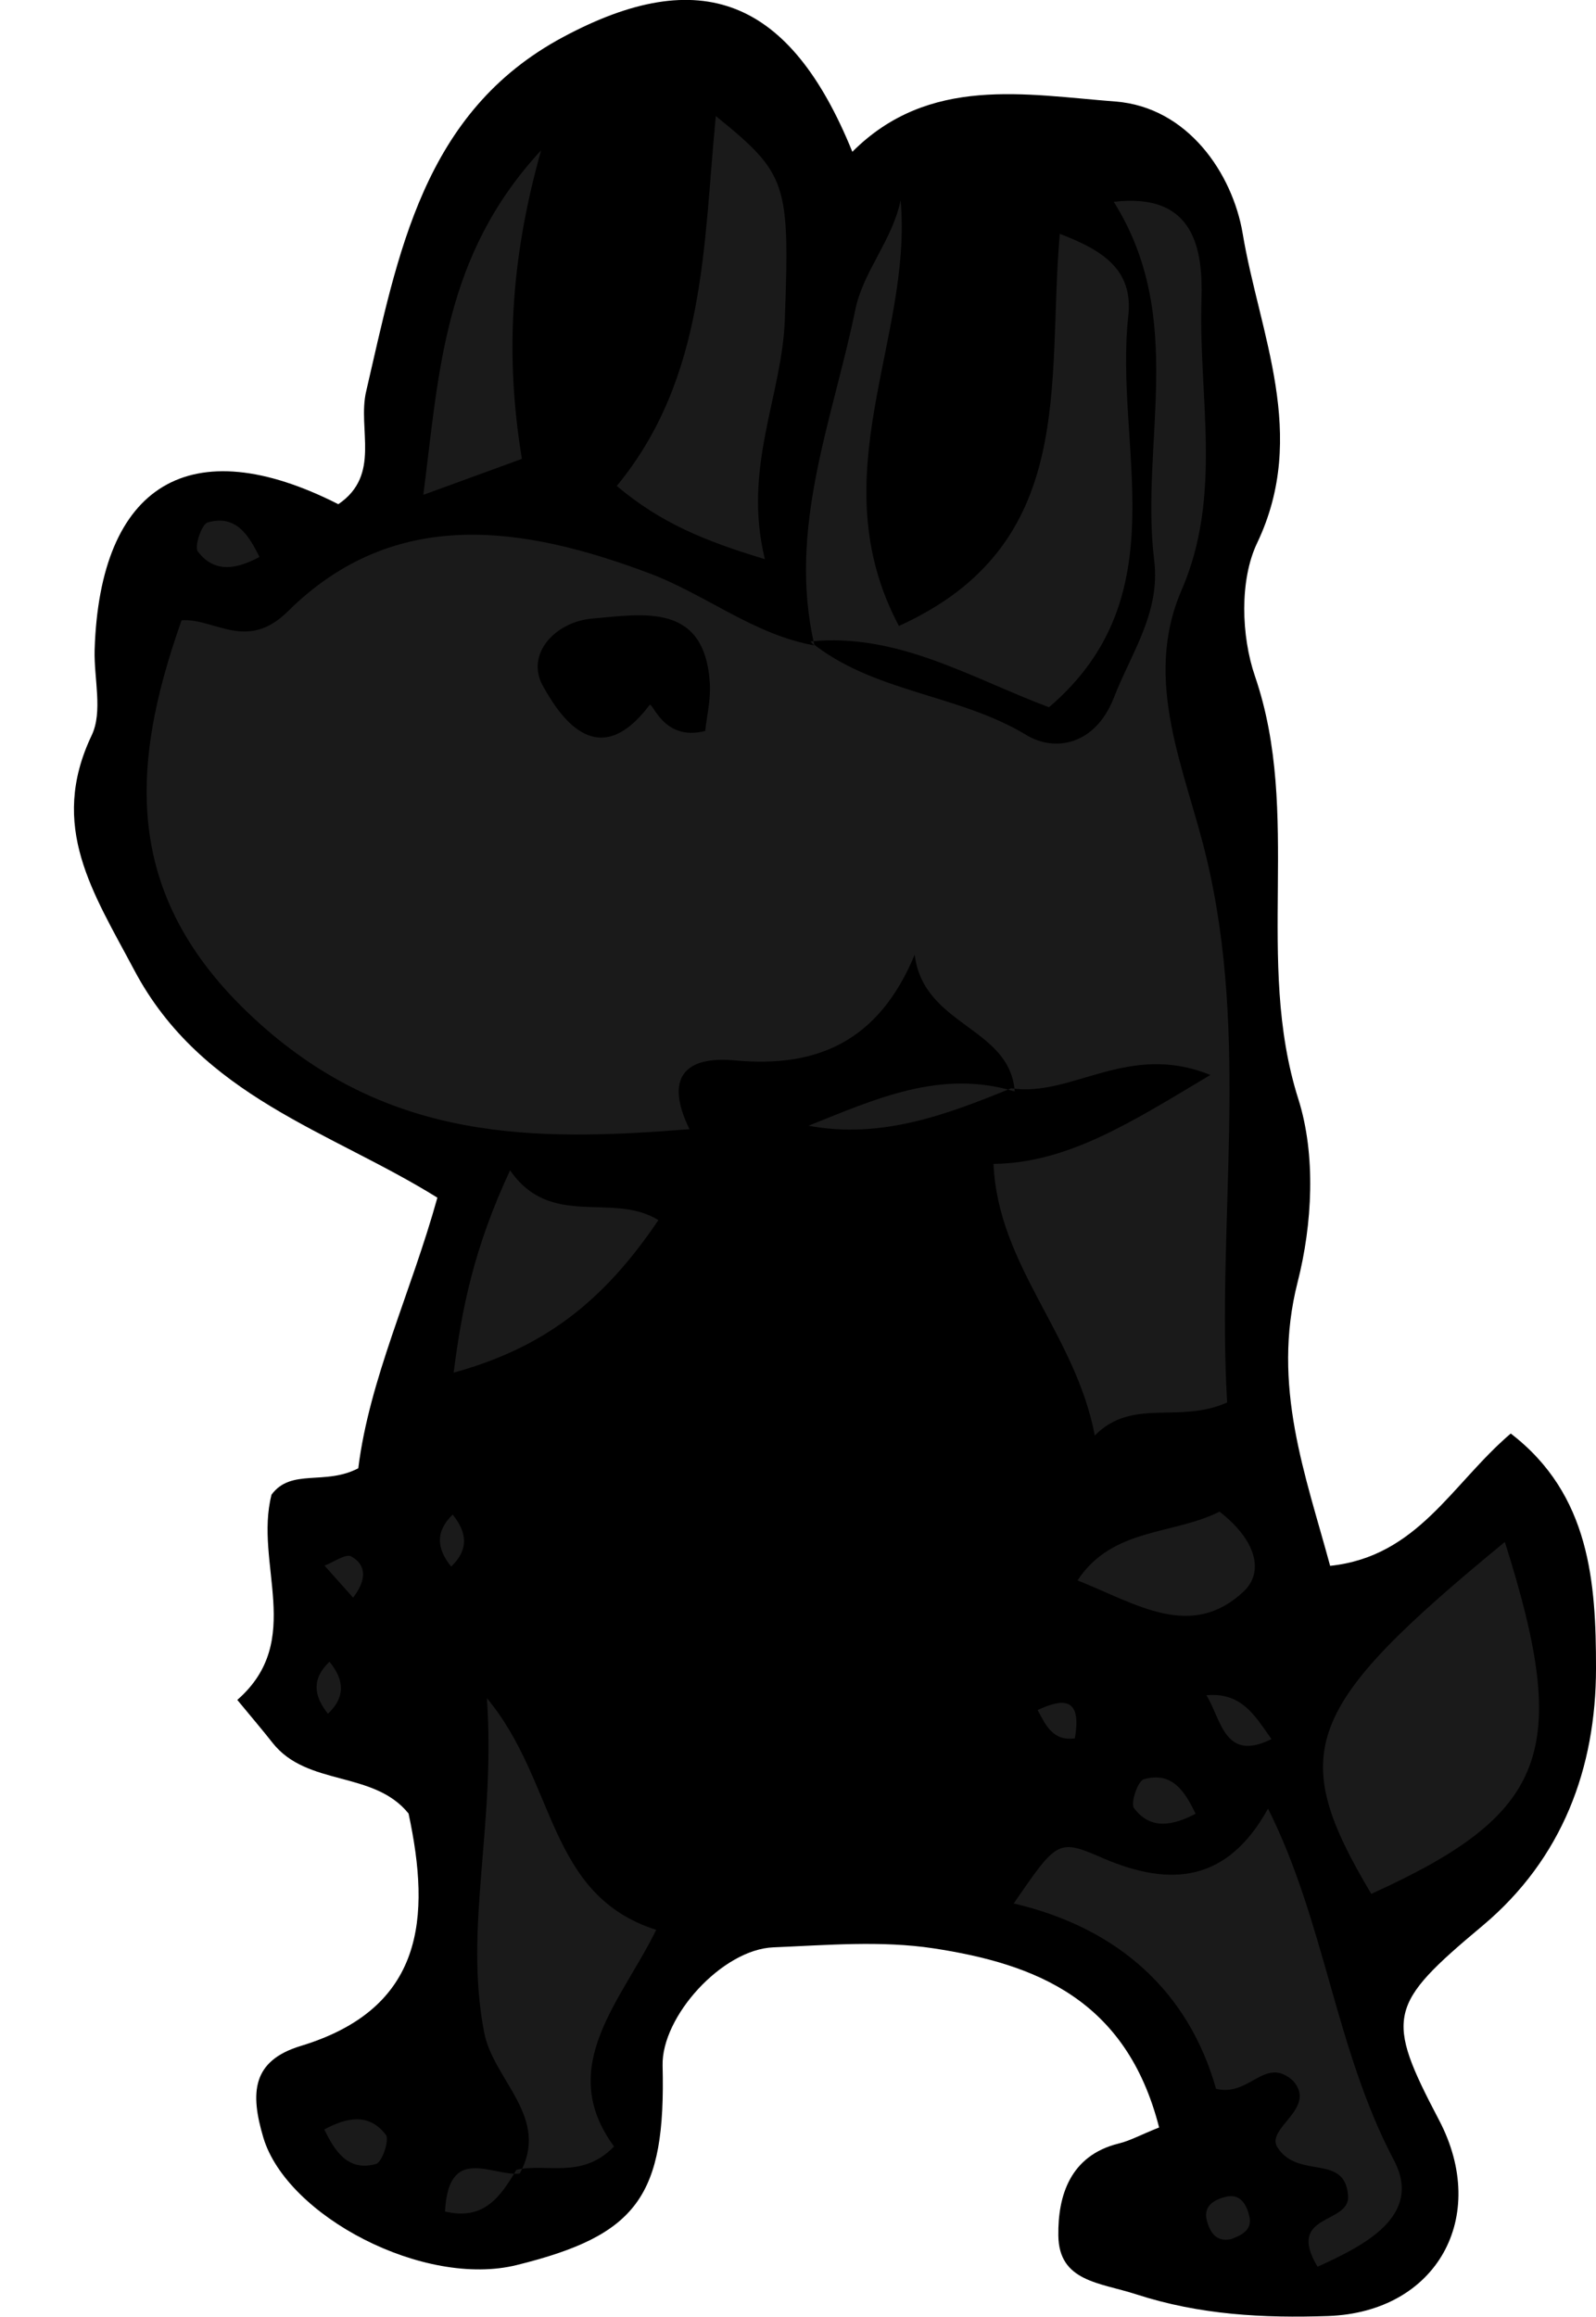 <?xml version="1.0" encoding="utf-8"?>
<!-- Generator: Adobe Illustrator 24.1.3, SVG Export Plug-In . SVG Version: 6.00 Build 0)  -->
<svg version="1.1" id="Layer_1" xmlns="http://www.w3.org/2000/svg" xmlns:xlink="http://www.w3.org/1999/xlink" x="0px" y="0px"
	 viewBox="0 0 64.77 94.01" enable-background="new 0 0 64.77 94.01" xml:space="preserve">
<g>
	<g>
		<path d="M47.04,86.33c-1.33-5.21-5.03-6.64-9.16-7.27c-2.12-0.32-4.32-0.13-6.49-0.04c-2.08,0.08-4.55,2.81-4.5,4.8
			c0.13,5.3-1.02,6.88-5.91,8.09c-3.77,0.94-9.33-1.98-10.29-5.16c-0.55-1.84-0.46-3.13,1.52-3.73c5-1.52,5.28-5.19,4.37-9.43
			c-1.42-1.76-4.11-1.08-5.52-2.87c-0.4-0.51-0.82-1-1.43-1.74c2.76-2.41,0.67-5.52,1.39-8.33c0.8-1.08,2.17-0.36,3.52-1.07
			c0.45-3.62,2.14-7.13,3.21-10.98c-4.33-2.7-9.57-4.08-12.3-9.23c-1.67-3.15-3.49-5.83-1.73-9.53c0.46-0.96,0.09-2.3,0.12-3.46
			c0.21-6.75,3.9-8.96,9.89-5.92c1.75-1.19,0.77-3.05,1.13-4.58c1.29-5.55,2.29-11.33,8-14.38c5.56-2.98,9.2-1.58,11.73,4.66
			c3.11-3.11,7.02-2.32,10.68-2.04c2.94,0.23,4.75,2.93,5.16,5.35c0.68,4.08,2.68,8.17,0.59,12.56c-0.72,1.5-0.65,3.78-0.09,5.41
			c1.92,5.6-0.03,11.52,1.76,17.16c0.72,2.27,0.57,5.08-0.03,7.43c-1.07,4.21,0.33,7.84,1.32,11.51c3.56-0.38,4.92-3.31,7.33-5.37
			c3.23,2.48,3.46,6.07,3.46,9.52c0,4.05-1.36,7.73-4.6,10.45c-3.85,3.22-3.97,3.7-1.77,7.89c2.06,3.93-0.09,7.79-4.49,7.95
			c-2.63,0.09-5.21-0.04-7.8-0.88c-1.48-0.48-3.14-0.51-3.16-2.39c-0.02-1.6,0.47-3.24,2.45-3.73
			C45.86,86.87,46.28,86.63,47.04,86.33z"/>
	</g>
	<g>
		<path fill="#1A1A1A" d="M41.18,44.29c-0.19-2.63-3.7-2.64-4.06-5.55c-1.46,3.52-3.96,4.6-7.29,4.29c-2.04-0.19-2.87,0.7-1.85,2.79
			c-6.32,0.51-12.14,0.49-17.47-4.31C5,36.55,5.2,31.29,7.37,25.17c1.35-0.09,2.64,1.29,4.31-0.36c4.33-4.29,9.55-3.47,14.66-1.55
			c2.28,0.85,4.24,2.49,6.71,2.93l-0.16-0.15c2.56,2.08,6,2.11,8.77,3.79c1.16,0.7,2.79,0.4,3.54-1.51c0.71-1.83,1.9-3.46,1.64-5.58
			c-0.58-4.77,1.34-9.8-1.64-14.55c3.3-0.39,3.62,1.96,3.56,3.97c-0.13,3.93,0.87,7.92-0.81,11.79c-1.6,3.7,0.16,7.3,1,10.81
			c1.78,7.39,0.42,14.76,0.85,22.15c-1.96,0.88-3.84-0.21-5.37,1.34c-0.79-4.14-3.93-6.88-4.11-11.02c3.02-0.04,5.57-1.68,8.8-3.61
			c-3.35-1.36-5.62,0.92-8.09,0.54L41.18,44.29z M28.62,29.66c0.06-0.58,0.22-1.24,0.19-1.88c-0.18-3.34-2.67-2.86-4.77-2.68
			c-1.52,0.13-2.72,1.45-2.01,2.73c0.81,1.47,2.31,3.46,4.33,0.78C26.48,28.44,26.91,30.11,28.62,29.66z"/>
		<path fill="#1A1A1A" d="M33.05,26.18c-1.1-4.74,0.74-9.12,1.66-13.61c0.32-1.56,1.49-2.79,1.84-4.44
			c0.5,5.64-3.31,11.17-0.07,17.27c7.31-3.31,5.99-9.84,6.53-15.91c1.68,0.64,2.99,1.42,2.78,3.32c-0.59,5.33,2.09,11.36-3.22,15.89
			c-3.17-1.19-6.14-3.03-9.68-2.67L33.05,26.18z"/>
		<path fill="#1A1A1A" d="M51.46,73.39c2.32,4.63,2.73,9.76,5.11,14.27c1.18,2.25-1.18,3.45-3.1,4.32c-1.31-2.18,1.32-1.7,1.24-2.88
			c-0.13-1.73-2.01-0.65-2.86-1.95c-0.53-0.79,1.64-1.59,0.62-2.72c-1.14-1.02-1.75,0.67-3.12,0.33c-1.1-3.9-3.93-6.52-8.21-7.52
			c1.78-2.59,1.8-2.63,3.64-1.83C47.51,76.58,49.81,76.38,51.46,73.39z"/>
		<path fill="#1A1A1A" d="M55.65,76.85c-3.44-5.78-2.77-7.54,5.42-14.28C63.77,71.08,62.82,73.6,55.65,76.85z"/>
		<path fill="#1A1A1A" d="M21.09,88.2c1.26-2.28-1.06-3.77-1.44-5.72c-0.83-4.29,0.47-8.34,0.11-13.57c2.83,3.4,2.43,7.98,6.87,9.4
			c-1.39,2.86-4.1,5.55-1.71,8.79c-1.31,1.35-2.74,0.66-3.98,0.95L21.09,88.2z"/>
		<path fill="#1A1A1A" d="M31.04,22.69c-2.49-0.75-4.25-1.49-6.01-2.97c3.63-4.41,3.51-9.79,4.02-15.01c2.9,2.35,3,2.71,2.8,8.26
			C31.74,16.07,30.13,18.97,31.04,22.69z"/>
		<path fill="#1A1A1A" d="M20.7,47.49c1.66,2.4,4.15,0.86,6.02,2.02c-2.28,3.38-4.72,5.2-8.31,6.19
			C18.74,53.14,19.21,50.69,20.7,47.49z"/>
		<path fill="#1A1A1A" d="M21.18,18.62c-1.19,0.43-2.37,0.87-4,1.46c0.64-4.96,0.81-9.7,4.78-13.98
			C20.69,10.59,20.51,14.56,21.18,18.62z"/>
		<path fill="#1A1A1A" d="M49.49,61.34c1.44,1.11,1.86,2.42,0.97,3.25c-2.13,1.98-4.33,0.5-6.73-0.46
			C45.14,61.98,47.62,62.29,49.49,61.34z"/>
		<path fill="#1A1A1A" d="M41.04,44.16c-2.64,1.08-5.29,2.07-8.23,1.52c2.69-1.07,5.35-2.31,8.37-1.39L41.04,44.16z"/>
		<path fill="#1A1A1A" d="M10.53,22.6c-0.89,0.48-1.81,0.69-2.5-0.22c-0.15-0.2,0.15-1.11,0.4-1.18
			C9.57,20.87,10.09,21.71,10.53,22.6z"/>
		<path fill="#1A1A1A" d="M48.96,68.79c1.44-0.13,1.98,0.85,2.64,1.78C49.69,71.52,49.57,69.78,48.96,68.79z"/>
		<path fill="#1A1A1A" d="M48.52,73.6c-0.89,0.46-1.81,0.69-2.5-0.23c-0.15-0.2,0.16-1.11,0.4-1.17
			C47.57,71.87,48.09,72.7,48.52,73.6z"/>
		<path fill="#1A1A1A" d="M13.16,86.41c0.89-0.48,1.81-0.69,2.5,0.22c0.15,0.2-0.15,1.11-0.4,1.18
			C14.12,88.13,13.59,87.29,13.16,86.41z"/>
		<path fill="#1A1A1A" d="M20.95,88.06c-0.63,1.06-1.3,2.06-2.89,1.68c0.14-2.75,1.91-1.42,3.03-1.54L20.95,88.06z"/>
		<path fill="#1A1A1A" d="M49.96,90.86c-0.61,0.13-0.85-0.28-0.98-0.74c-0.16-0.59,0.27-0.85,0.74-0.97
			c0.59-0.16,0.85,0.27,0.97,0.74C50.85,90.47,50.42,90.69,49.96,90.86z"/>
		<path fill="#1A1A1A" d="M18.37,61.46c0.59,0.73,0.66,1.42-0.06,2.11C17.72,62.84,17.66,62.15,18.37,61.46z"/>
		<path fill="#1A1A1A" d="M14.33,64.83c-0.4-0.45-0.78-0.87-1.16-1.3c0.37-0.14,0.87-0.5,1.09-0.37
			C14.88,63.51,14.88,64.11,14.33,64.83z"/>
		<path fill="#1A1A1A" d="M13.31,69.54c-0.59-0.73-0.66-1.42,0.06-2.11C13.97,68.16,14.03,68.86,13.31,69.54z"/>
		<path fill="#1A1A1A" d="M42.11,69.39c1.06-0.49,1.8-0.51,1.51,1.15C42.73,70.66,42.44,70.01,42.11,69.39z"/>
	</g>
</g>
</svg>
